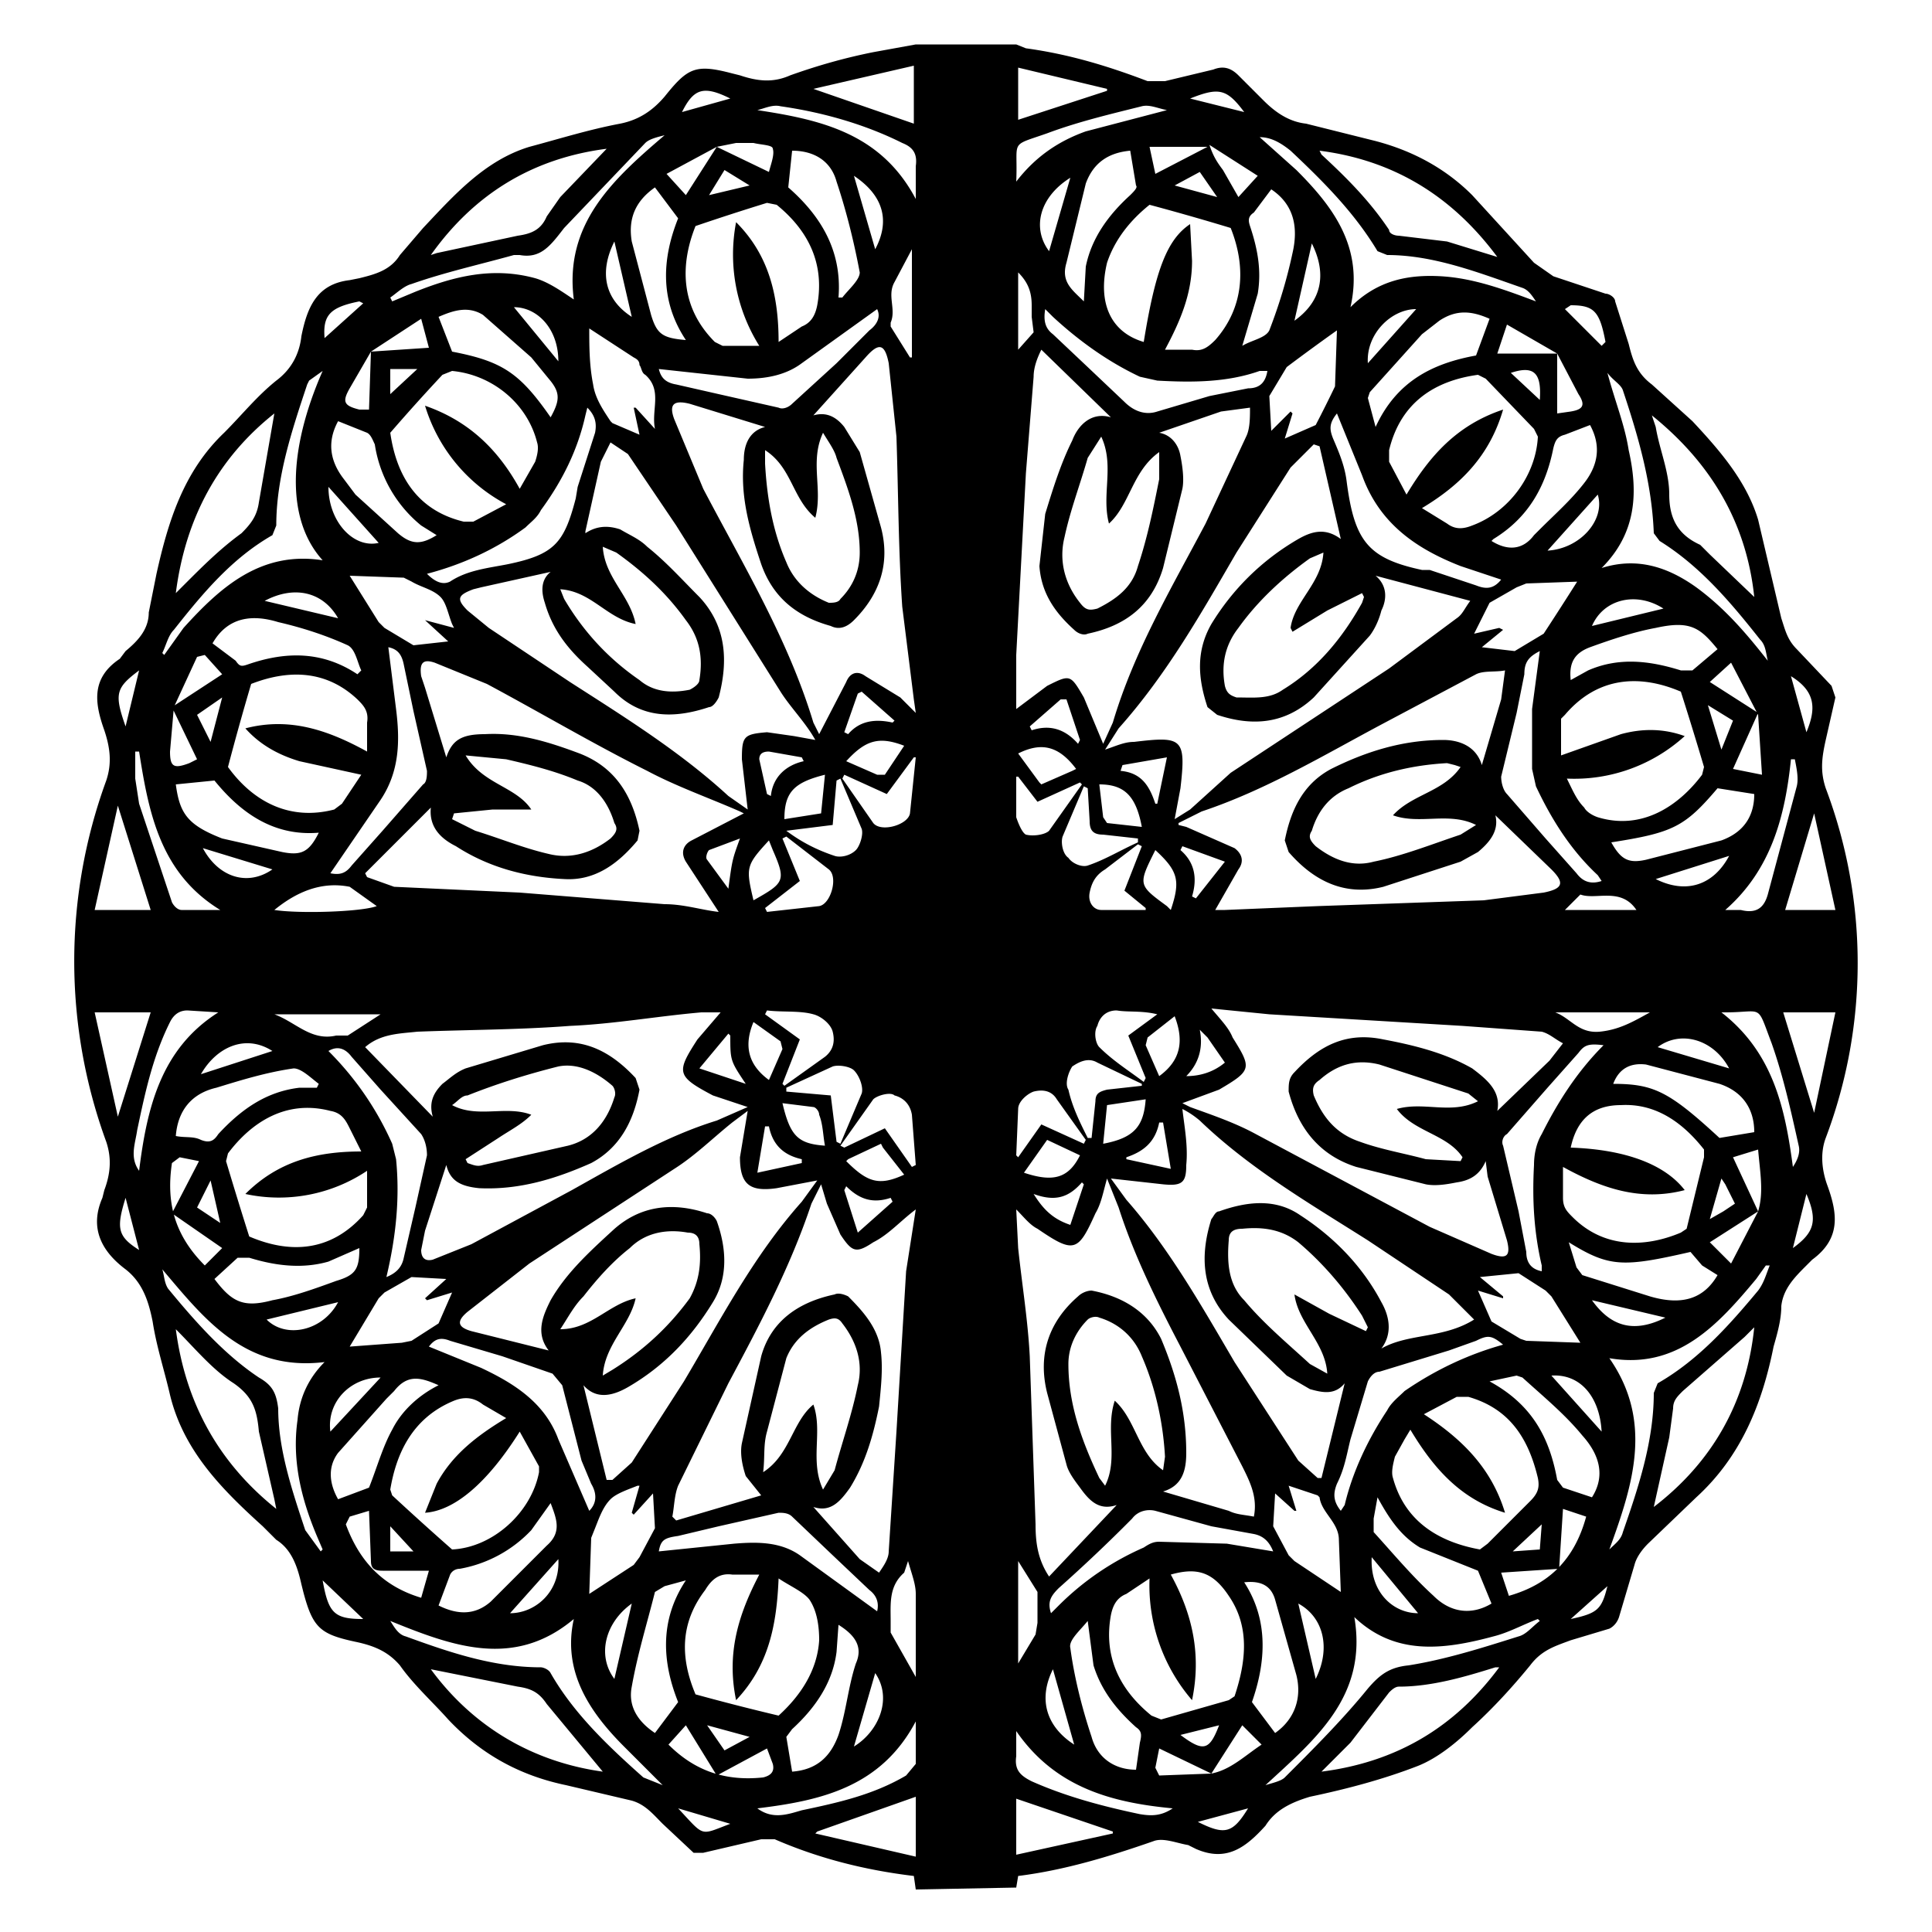 <svg xmlns="http://www.w3.org/2000/svg" viewBox="0 0 1000 1000" xml:space="preserve"><path d="M474 23h52l5 2c22 3 42 9 63 17h9l25-6c5-2 9-1 13 3l13 13c6 6 13 11 22 12l36 9c19 5 36 14 50 28l32 35 10 7 27 9c2 0 5 2 5 4l7 22c2 8 4 15 12 21l21 19c14 15 28 31 34 51l12 51c2 6 3 11 8 16l18 19 2 6-5 22c-2 9-3 16 0 25a256 256 0 0 1 0 181c-3 8-2 17 1 25 5 14 7 27-8 38l-3 3c-6 6-12 12-13 21 0 7-2 14-4 21-6 30-17 57-40 78l-25 24c-3 3-6 7-7 11l-8 27c-1 3-3 5-5 6l-20 6c-8 3-15 5-21 13-9 11-19 22-30 32-8 8-18 16-28 20-18 7-37 12-56 16-10 3-18 7-23 15-10 11-20 19-36 12l-4-2c-6-1-13-4-18-2-23 8-46 15-70 18l-1 6-52 1-1-7c-25-3-49-9-72-19h-7l-30 7h-5l-16-15c-5-5-9-10-16-12l-34-8c-24-5-44-16-61-34-8-9-18-18-25-28-6-7-13-10-22-12-19-4-23-7-28-26l-1-4c-2-9-5-18-13-23l-7-7c-21-19-41-39-48-68-3-13-7-25-9-38-2-10-5-20-14-27-12-9-19-21-12-37l1-4c3-8 4-16 1-25a272 272 0 0 1 0-187c3-9 2-17-1-26-5-14-7-27 8-37l3-4c6-5 12-11 12-20l4-20c6-27 14-53 35-73 9-9 17-19 27-27 8-6 12-14 13-23 3-15 8-27 25-29l5-1c8-2 16-4 21-12l12-14c16-17 32-35 55-42 15-4 31-9 47-12 10-2 17-7 23-14 12-15 16-17 35-12l4 1c9 3 17 4 26 0 14-5 28-9 43-12l22-4zM90 366l-2 23c0 8 2 9 10 6l4-2-13-27 26-17-9-10-4 1-12 26zm820 261c3-10 1-20 0-32l-13 4 13 28-25 16 11 11 14-27zM371 76l27 13c1-4 3-9 2-12 0-2-6-2-10-3h-9l-10 2-26 14 10 11 16-25zm256 842-27-13-2 10 2 4 27-1c10-2 17-9 26-15l-10-10-16 25zm179-735v31l7-1c6-1 8-3 4-9l-11-21-26-15-5 15h31zm-614-1 30-2-4-15-26 17-11 19c-4 7-3 9 5 11h5l1-30zm718 188-14-27-11 10 25 16-13 29 15 3-2-31zM683 231l-3-1-12 12-28 44c-18 31-36 63-61 91l-7 11c6-2 10-4 15-4 25-3 27-2 24 24l-3 16 8-5 21-19 82-54 35-26c3-2 4-5 7-9l-49-13c6 5 6 12 3 18-1 4-3 9-6 13l-29 32c-15 14-32 15-50 9l-5-4c-5-15-6-29 2-43 11-18 26-33 45-44 7-4 14-6 22 0l-11-48zm-83-7c6 1 10 6 11 12 1 5 2 12 1 17l-10 41c-6 20-20 30-39 34-2 1-5 0-7-2-10-9-17-19-18-33l3-27c4-13 8-26 14-38 3-8 10-15 20-12a98451 98451 0 0 0-36-35c-2 4-4 9-4 14l-4 50-5 94v28l16-12c12-6 12-6 19 6l10 24 5-11c11-37 30-69 48-103l21-45c2-4 2-10 2-15l-15 2-32 11zm-25 386 8 11c22 25 39 55 56 84l33 51 10 9h2l12-49c-5 6-11 5-18 3l-12-7-30-29c-14-15-15-33-9-52 1-1 2-4 4-4 14-5 29-7 42 2 17 11 32 26 42 45 4 7 6 16 0 24 14-8 32-5 48-15l-13-13-42-28c-30-19-61-37-87-62a46 46 0 0 0-9-6c1 9 3 19 2 29 0 9-2 11-12 10l-27-3zm3 169c-9 3-14-2-19-9-3-4-6-8-7-12l-10-37c-5-20 1-37 16-50 2-2 5-3 7-3 16 3 29 11 36 25 8 19 13 38 13 59 0 9-2 17-12 20l34 10c4 2 8 2 13 3 2-10-2-18-6-26l-32-62c-12-23-24-47-32-72l-6-15c-2 7-3 13-6 18-9 20-11 21-30 8-4-2-7-6-11-10l1 20c2 19 5 37 6 56l3 87c0 9 1 18 7 27l35-37zm32-353v1l4 1 25 11c4 3 5 7 2 11l-12 21h5l48-2 86-3 31-4c10-2 11-5 4-12l-29-28c2 8-3 14-9 19l-9 5-40 13c-20 5-36-3-49-18l-2-6c3-15 9-29 24-37 18-9 37-15 58-15 8 0 17 3 20 13l10-34 2-15c-5 1-11 0-15 2l-49 26c-30 16-60 34-93 45l-12 6zm165 149 27-26 7-9c-4-2-7-5-11-6l-41-3-100-6-30-3c5 6 9 10 11 15 10 16 10 17-7 27l-19 7 4 2c11 4 23 8 34 14l90 48 32 14c8 3 10 1 8-7l-10-33-1-8c-3 7-8 10-15 11-5 1-11 2-16 1l-36-9c-19-6-30-20-35-39 0-4 0-7 3-10 13-14 27-21 46-17 16 3 32 7 46 15 8 6 15 12 13 22zM372 472l-17-26c-3-5-1-9 3-11l27-14-2-1c-16-7-33-13-48-21-28-14-55-30-83-45l-27-11c-6-2-8 0-7 7l2 6 11 36c3-9 8-12 20-12 17-1 33 4 49 10 18 7 27 21 31 40l-1 5c-10 12-22 21-38 20-20-1-39-6-56-17-8-4-14-10-13-20l-34 34 1 2 14 5 65 3 75 6c10 0 19 3 28 4zm49-257c7-2 12 1 16 6l8 13 11 39c5 19-1 35-14 48-4 4-8 5-12 3-18-5-30-15-36-32-6-18-11-35-9-54 0-8 3-15 11-17l-39-12c-8-2-11 0-8 8l15 36c21 40 44 78 57 121l3 6 14-27c2-5 6-6 10-3l18 11 8 8-1-7-6-48c-2-29-2-58-3-88l-4-38c-2-10-5-11-12-3l-27 30zm0 565 24 27 10 7c2-3 5-7 5-11l4-62 5-83 5-32c-8 6-14 13-22 17-9 6-11 5-17-4l-7-16-3-10-1 2-4 8c-11 33-27 63-43 93l-26 53c-2 5-2 11-3 16l2 2 44-13-8-10c-2-6-3-12-2-17l10-45c5-18 19-28 38-32 2-1 5 0 7 1 8 8 16 17 17 29 1 9 0 18-1 28-3 15-7 29-15 42-5 7-10 13-19 10zM285 296l-36 8-4 1c-8 3-9 5-3 11l11 9 42 28c28 18 57 36 82 59l10 7-3-26c0-12 1-13 13-14l14 2 11 2c-5-9-13-17-18-25l-54-86-25-37-9-6-5 10-8 36v1c6-4 12-4 18-2 5 3 10 5 14 9 10 8 18 17 27 26 14 15 15 33 10 52-1 2-3 5-5 5-18 6-35 6-49-8l-14-13c-10-9-18-19-22-33-2-6-2-12 3-16zm-54 307-11 34-2 10c0 4 2 6 6 5l20-8 52-28c25-14 49-28 75-36l16-7-18-6c-19-10-19-12-8-29l12-14h-10c-23 2-45 6-68 7-26 2-53 2-79 3-9 1-19 1-27 8l35 36c-2-7 0-12 5-17 4-3 7-6 12-8l40-12c20-5 35 3 48 17l2 6c-3 16-10 30-25 38-18 8-37 14-58 13-10-1-15-4-17-12zm53 96c-7-9-3-18 1-26 8-14 20-25 32-36 14-13 31-15 49-9 2 0 4 2 5 4 5 14 6 29-2 42-11 18-25 33-44 44-7 4-16 7-23-1l12 49h3l10-9 27-42c19-32 36-65 61-93l8-11-21 4c-14 2-19-2-19-16l4-24-8 6c-10 8-19 17-30 24l-75 49-32 25c-6 5-5 8 2 10l40 10zm319-518h14c5 1 8-1 12-5 15-17 16-38 8-58a1314 1314 0 0 0-42-12c-10 8-18 18-22 30-5 21 2 36 19 41 6-37 12-53 24-61l1 19c0 17-6 31-14 46zm208 222c3 6 5 11 9 15 1 2 4 4 7 5 23 7 42-6 54-22l1-4a1993 1993 0 0 0-12-39c-21-9-43-8-60 12l-2 2v19l31-11c11-3 22-3 33 1a85 85 0 0 1-61 22zm-75-140 13 8c4 3 8 3 13 1 19-7 33-26 34-46l-2-4-25-26-4-2c-22 3-40 14-46 39v6l9 17c12-20 26-36 50-44-7 24-22 39-42 51zm-6 477-3 5-5 9c-1 4-2 8-1 11 6 22 23 33 45 37l4-3 22-22c4-4 5-7 4-12-5-21-15-36-36-42h-6l-17 9c20 13 35 28 42 51-23-7-37-23-49-43zm-135 77-12 8c-5 2-7 6-8 11-4 22 5 39 21 52l5 2 35-10 3-2c6-18 8-36-3-52-8-12-16-15-30-11 11 20 16 41 11 65a91 91 0 0 1-22-63zm277-201c-23 6-43-1-63-12v16c0 5 2 7 5 10 16 16 37 16 56 8l3-2 9-37v-4c-11-14-25-24-43-23-15 0-23 8-26 22 29 1 49 9 59 22zM403 177l12-8c5-2 7-6 8-11 4-22-5-39-21-52l-5-1a1322 1322 0 0 0-37 12c-8 20-8 42 10 60l4 2h19a89 89 0 0 1-12-64c17 17 22 38 22 62zm-22 703c-5-24 1-44 12-65h-14c-7-1-11 3-14 8-13 17-13 35-5 54a1255 1255 0 0 0 43 11c11-10 20-23 21-39 0-7-1-15-5-21-3-4-10-7-16-11-1 24-5 45-22 63zM269 253l8-14c1-3 2-7 1-10-5-20-23-35-44-37l-5 2a1038 1038 0 0 0-27 30c3 21 13 40 38 46h5l17-9a86 86 0 0 1-42-51c23 8 38 23 49 43zm-82 343-6-12c-2-4-4-8-10-9-23-6-41 6-53 22l-1 4a2344 2344 0 0 0 12 39c21 9 42 8 59-11l2-4v-19a82 82 0 0 1-63 12c17-17 37-22 60-22zm75 138-12-7c-5-4-10-4-15-2-22 9-30 28-33 46l1 3a1612 1612 0 0 0 31 28c21-1 41-19 45-40v-3l-10-18c-17 27-34 41-49 42l6-15c8-15 21-25 36-34zm-75-333-32-7c-10-3-20-8-28-17 23-6 43 1 63 12v-15c1-6-2-9-5-12-17-16-37-15-55-8a1432 1432 0 0 0-12 43c13 18 32 28 55 22l4-3 10-15zm387-130c-4-15 3-30-4-45l-7 11c-4 14-9 27-12 41-3 12 0 24 8 34 3 4 5 4 9 3 10-5 18-11 21-22 5-15 8-30 11-45v-14c-14 10-15 27-26 37zm182 126-3-1-4-1c-18 1-35 5-51 13-10 4-16 12-19 22-2 3-1 5 2 8 9 7 19 11 30 8 15-3 30-9 45-14l8-5c-14-7-29 0-43-5 10-11 26-12 35-25zm-71-111-7 3c-14 10-27 22-37 36-7 9-9 19-7 30 1 4 3 5 6 6 9 0 17 1 24-4 18-11 31-27 41-45l1-3-1-2-18 9-18 11-1-2c2-14 16-23 17-39zm-83 475 1-7c-1-18-5-36-12-52-4-10-12-17-22-20-2-1-5 0-6 1-6 6-10 14-10 23 0 21 7 40 16 59l3 4c7-14 0-29 5-44 11 10 12 27 25 36zm163-191-5-4-46-15c-12-3-22 0-31 8-3 2-4 4-3 8 5 12 12 20 24 24 11 4 23 6 34 9l18 1 1-2c-8-12-25-13-34-25 14-4 28 3 42-4zm-58 119 1-2-3-6c-9-14-20-27-33-38-9-7-19-8-29-7-5 0-7 2-7 6-1 12 0 23 8 31 10 12 22 22 34 33l9 5c-1-16-15-26-17-41l18 10 19 9zM422 268c-12-10-12-26-26-35v7c1 18 4 35 11 51 4 10 12 17 22 21 2 0 5 0 6-2 6-6 10-14 10-24 0-17-6-33-12-49-1-4-4-8-7-13-7 15 0 29-4 44zm-93 55c-15-3-23-17-39-18l2 5c10 17 23 31 39 42 7 6 16 7 26 5 2-1 5-3 5-5 2-12 0-22-7-31-10-14-22-25-36-35l-7-3c1 16 14 25 17 40zm-17 389 5-3c16-10 29-22 40-37 5-9 6-18 5-28 0-4-2-6-6-6-11-2-22 0-30 8-9 7-17 16-24 25-5 5-8 11-12 17 16 0 25-13 39-16-3 14-16 24-17 40zm-71-112 1 2c3 1 5 2 8 1l44-10c12-3 20-12 24-25 1-2 0-5-1-6-8-7-18-12-28-10-16 4-32 9-47 15-3 0-5 3-8 5 13 7 28 0 41 5-5 5-11 8-17 12l-17 11zm-6-179-1 3 12 6c13 4 25 9 38 12 12 3 23-1 32-8 3-3 4-5 2-8-3-10-9-19-19-22-12-5-24-8-37-11l-21-2c9 15 26 16 34 28h-20l-20 2zm191 350 6-10c4-15 9-29 12-44 3-12-1-23-8-32-2-3-4-3-7-2-10 4-18 10-22 20l-10 38c-2 7-1 13-2 21 14-9 15-26 26-35 5 14-2 29 5 44zm482-462c-4-38-22-69-53-94l2 6c2 12 7 23 7 35 0 13 5 21 16 26l5 5 23 22zM683 78l1 2c13 12 25 24 35 39 0 2 3 3 5 3l25 3 26 8c-23-31-53-50-92-55zm93 785h-2c-16 5-33 10-50 10-2 0-4 2-5 3l-20 26-15 15c39-5 69-23 92-54zm80-83c30-23 48-54 52-93l-5 5-32 28c-3 3-5 5-5 9l-2 15-8 36zM223 132l3-1 42-9c7-1 12-3 15-10l7-10 24-25c-39 5-69 24-91 55zM91 307l5-5c9-9 18-18 29-26 5-5 8-9 9-16l8-46c-29 23-46 54-51 93zm132 557c22 30 53 48 89 53l-29-35c-4-6-8-8-15-9l-45-9zM91 688c5 38 22 69 52 93l-1-5-8-35c-1-11-3-18-13-25-11-7-20-18-30-28zm824-346c-1-4-1-8-4-11-15-19-31-38-52-51l-3-4c-1-26-8-50-16-74-1-3-5-5-8-9 4 15 9 27 11 40 5 22 4 43-14 61 19-6 35 0 49 10 15 11 26 24 37 38zM652 71l19 17c19 19 35 40 28 71 14-14 30-17 47-16s33 7 49 13c-2-3-4-6-7-7-23-8-46-17-70-17l-5-2c-12-20-28-36-45-52-5-4-10-7-16-7zm264 584h-2l-5 7c-20 24-41 47-76 41 23 33 12 66 0 99 3-3 6-5 7-9 8-23 16-47 16-72l2-5c21-12 37-30 52-48 3-4 4-8 6-13zM655 924c3-1 8-2 10-4 15-15 30-30 43-46 6-7 11-11 21-12 19-3 38-9 57-15 4-1 7-5 11-8l-1-1c-8 3-15 7-23 9-26 7-51 10-72-10 7 41-20 63-46 87zM344 70c-4 1-8 2-10 4l-42 44c-7 9-12 16-23 14h-3c-18 5-36 9-53 15-4 1-8 5-11 7l1 2 12-5c20-8 40-13 62-7 7 2 14 7 20 11-5-39 20-62 47-85zM84 657c1 3 1 7 3 10 14 17 29 34 47 46 7 4 9 8 10 16 0 21 7 42 14 63l8 11 1-1-3-7c-8-19-13-39-10-60 1-12 6-22 14-30-41 5-62-22-84-48zm118 182c2 3 4 7 8 8 22 8 45 16 70 16 1 0 4 1 5 3 12 21 30 38 48 54l10 4-20-20c-18-18-32-39-26-66-31 26-63 14-95 1zm-35-647-7 5-1 2c-8 24-16 48-16 73l-2 5c-21 12-36 30-51 49-3 3-4 8-6 12l1 1 5-7 5-7c19-21 40-40 72-35-19-21-18-57 0-98zm525 22c-4 5-4 8-2 13 3 7 6 14 7 22 4 31 11 40 39 46h4l24 8c5 2 9 2 13-3l-21-7c-23-9-42-22-51-47l-13-32zm-36-22h-4c-17 6-35 6-53 5l-9-2c-17-8-32-19-45-31l-4-4c-1 6 0 10 4 13l18 17 19 18c5 5 11 7 17 5l27-8 20-4c6 0 9-3 10-9zm173 264-2-3c-14-13-24-29-32-46l-2-9v-31l4-30c-6 3-8 6-8 12l-4 20-8 33c0 3 1 7 3 9l20 23 16 18c3 4 7 6 13 4zM659 803c-2-5-5-8-10-9l-22-4-29-8c-4-1-9 0-12 4a824 824 0 0 1-38 36c-4 4-6 7-4 13l4-4c13-13 28-23 44-30 3-2 5-3 8-3l35 1 24 4zm35-21 2-3c4-17 12-34 22-49 2-4 6-7 9-10 16-11 33-19 51-24-6-5-8-5-14-2l-14 5-36 11c-3 0-5 3-6 5l-9 30c-2 8-3 15-7 23-2 5-2 9 2 14zM171 452c5 1 8 0 11-4l16-18 21-24c2-1 2-5 2-7l-7-31-5-24c-1-5-3-8-8-9l4 32c2 16 2 32-8 47l-26 38zm659 89c-8-1-10 0-13 4l-16 18-21 24c-2 1-3 4-2 6l8 34 4 21c0 6 3 9 8 10v-3c-4-17-5-34-4-52 0-5 1-11 4-16 8-16 18-32 32-46zM454 834c1-4 0-8-4-11l-19-18-21-20c-2-2-5-2-7-2l-31 7-21 5c-7 1-9 2-10 8l39-4c12-1 24-1 34 6l40 29zm-149-52c4-4 4-9 1-14l-5-12-10-39-5-6-26-9-27-8c-5-2-8-1-11 3l27 11c17 8 33 18 40 37l16 37zm-84-485c4 4 8 6 12 4 9-6 20-7 30-9 24-5 29-11 35-34l1-6 9-28c1-5 0-9-4-13l-1 4c-4 18-12 34-23 49-2 4-5 6-8 9-15 11-32 19-51 24zm120-106c1 4 3 7 9 8l22 5 31 7c2 1 5 0 7-2l23-21 17-17c4-3 6-7 4-11l-39 28c-8 6-18 8-28 8l-46-5zM200 661c5-2 8-5 9-10l6-26 6-27c0-4-1-8-3-11l-21-23-15-17c-3-4-7-6-12-3 14 14 25 30 33 48l2 8c2 20 0 40-5 61zm512-440c11-24 30-33 52-37l7-19c-9-4-17-5-26 1l-9 7-27 30-1 3 4 15zm-151-65 1-18c3-15 12-27 23-37 2-2 4-4 3-5l-3-18c-11 1-19 6-23 17l-10 41c-3 10 3 14 9 20zm273 280c5 9 9 11 18 9l39-10c11-4 17-12 17-24l-19-3c-17 20-23 23-55 28zm-22 207 4 13 3 4 35 11c17 5 28 1 35-11l-8-5-6-7c-35 8-42 8-63-5zM658 98l-9 12c-3 2-3 4-2 7 4 12 6 23 4 35l-8 27c5-3 12-4 14-8 5-13 9-26 12-40 3-13 1-25-11-33zm-95 741c-4 5-10 10-9 14 2 15 6 31 11 46 3 11 12 17 23 17l2-14c1-4 1-6-2-8-10-9-18-19-22-32l-3-23zm260-619-13 5c-4 1-5 3-6 7-4 20-13 36-31 47l-1 1c8 5 16 5 22-3l3-3c8-8 16-15 23-24s9-19 3-30zm66 116c-9-11-14-15-32-11-11 2-23 6-34 10-8 3-11 8-10 17l9-5c16-7 32-5 48 0h6l13-11zm19 250c0-12-6-21-18-25l-38-10c-8-1-14 2-17 10 21 0 29 4 55 28l18-3zM771 715c22 12 31 29 35 51l3 4 15 5c7-11 4-22-5-32-9-11-20-20-31-30l-3-1-14 3zM434 154h2c3-4 9-9 9-13-3-16-7-32-12-47-3-11-12-16-23-16l-2 19c16 14 28 32 26 57zm-79 664-11 3-5 3c-4 16-9 32-12 49-2 10 3 18 12 24l12-16c-8-20-10-42 4-63zm305 79c10-7 14-18 11-30l-11-39c-2-7-7-10-16-9 13 20 11 42 4 62l12 16zM185 349l2-2c-2-4-3-11-7-13-11-5-23-9-36-12-13-4-26-3-34 11l12 9c2 3 3 3 6 2 20-7 39-7 57 5zm-74 55-20 2c2 15 6 21 24 28l31 7c10 2 14 0 19-10-24 2-41-11-54-27zm661 426-7-17-30-12c-10-6-16-15-22-26l-2 11v7c10 11 20 23 31 33 9 9 20 10 30 4zm-338 11-1 14c-2 16-11 29-23 40l-3 4 3 18c13-1 20-8 24-19 4-12 5-25 9-37 4-9-1-15-9-20zm-243-71c4-10 7-21 12-30 5-10 14-18 24-23-9-4-16-6-23 3l-4 4-25 28c-6 8-4 17 0 24l16-6zm-5-124-16 7c-14 4-28 2-41-2h-6l-12 11c9 12 15 15 30 11 11-2 22-6 33-10 10-3 12-6 12-17zm-11-428c-6 11-4 21 3 30l6 8 22 20c7 6 12 6 20 1l-8-5a67 67 0 0 1-24-42c-1-2-2-5-4-6l-15-6zM91 588c5 1 9 0 13 2 5 2 7 0 9-3 12-13 25-22 42-24h9l1-2c-4-3-9-8-13-8-14 2-27 6-40 10-13 3-20 12-21 25zM339 97c-10 7-14 16-12 28l10 38c3 10 6 12 18 13-14-21-12-43-4-63l-12-16zm-54 681-10 14a67 67 0 0 1-37 20c-2 0-4 1-5 3l-6 16c10 5 19 5 27-2l29-29c8-7 5-14 2-22zm-51-596c26 5 35 11 51 34 5-9 5-13-1-20l-9-11-25-22c-8-5-16-2-23 1l7 18zm584 119-28 1-5 2-14 8-8 16 13-3 2 1-11 9 17 2 15-9a1994 1994 0 0 0 18-28zm-160-78 10-10 1 1-4 13 16-7a713 713 0 0 0 10-20l1-29a1203 1203 0 0 0-26 19l-9 15 1 18zm114 461 15 9 3 1 28 1-15-24-3-3-14-9-20 2 12 10v1l-13-4 7 16zm-101 98h-1l-10-9-1 17 8 15 3 3 24 16-1-27c0-9-9-14-10-22l-1-1-15-5 4 13zm-490-85 27-2 5-1 14-9 7-16-13 4-1-1 11-10-18-1-14 8-3 3-15 25zm0-399 15 24 3 3 15 9 18-2-12-11 15 4-1-2c-2-5-3-11-6-14-4-4-10-5-15-8l-4-2-28-1zm124-128c0 9 0 19 2 29 1 7 5 13 9 19l1 1 14 6-3-14h1l10 11c-2-10 4-20-5-28-2-1-2-4-3-5 0-2-1-3-3-4l-23-15zm26 599h-1c-5 2-11 4-14 7-4 4-6 10-8 15l-2 5-1 29 23-15 3-4 8-15-1-18-10 11-1-1 4-14zm92 179-1 1 52 12v-31l-51 18zm-2-902 52 18V34l-52 12zM61 578l17-54H49l12 54zm17-107-17-54-12 54h29zm448 489 50-11v-1l-50-17v29zm413-384 11-52h-27l16 52zM573 47v-1l-46-11v27l46-15zm-99 844c-18 34-49 41-82 45 8 6 16 3 23 1 19-4 37-8 54-18l5-6v-22zm450-420h26l-11-50-15 50zM392 57c33 5 64 12 82 46V86c1-7-2-10-7-12-20-10-42-16-63-19-4-1-8 1-12 2zm171 351-2-1-11 26c-1 3 0 9 3 11 2 3 7 5 10 4 9-3 17-8 26-12v-2l-18-2c-5 0-7-2-7-7l-1-17zm0 181h2l2-19c0-4 2-5 6-6l18-2v-1l-23-11c-5-3-10 0-13 2-2 3-4 9-2 12 2 9 6 17 10 25zM72 606c4-32 11-63 41-82l-16-1c-4 0-7 2-9 6-9 18-13 37-17 56-1 7-4 14 1 21zm365-205-1 2 16 23c4 5 18 1 19-5l3-29h-1l-14 19-22-10zm21 183 14 20 2-1-2-26c-1-6-5-9-9-10-2-2-9 0-11 2l-17 24 2 1 21-10zM72 389h-2v14l2 13 17 51c1 2 3 4 5 4h20c-31-19-37-50-42-82zm363 14-2 1-2 23-24 3c8 6 16 10 25 13 3 1 8 0 11-3 2-2 4-8 3-11l-11-26zm-39 67 1 2 27-3c6-1 10-15 5-19l-22-17-2 1 9 22-18 14zm11 93v2l23 2 3 24 2 1 11-26c1-3-1-9-4-12-2-2-8-3-11-2l-24 11zm-10-40-1 2 18 13-9 23 1 1 21-15c5-4 5-9 4-13s-6-8-10-9c-7-2-16-1-24-2zm210 413c-32-3-61-11-81-40v13c-1 7 2 10 8 13 18 8 37 13 56 17 6 1 11 1 17-3zm-81-338 1 1 12-17 22 10 1-2-15-21c-3-5-8-5-12-4-3 1-8 5-8 9l-1 24zm365-74c27 21 33 50 37 80 2-3 4-7 3-11-4-18-8-36-14-53-8-21-4-16-24-16h-2zm-299 36 1-2-9-22 15-11c-8-2-15-1-21-2-6 0-9 4-10 8-2 3-1 9 1 11 7 7 15 12 23 18zM526 94c10-13 22-21 36-26l42-11c-5-1-9-3-13-2-16 4-33 8-49 14-20 7-15 3-16 25zm403 299h-2c-3 29-10 57-34 78h8c8 2 12-1 14-8l15-56c1-4 0-9-1-14zm-402 9h-1v21c1 3 3 8 5 9 4 1 10 0 12-2l17-24-1-1-22 10-10-13zm55 59 9-23-2-1-17 13c-5 3-7 7-8 12s2 9 6 9h23v-1l-11-9zM470 808l-2 6c-8 7-7 16-7 25v6l13 23v-43c0-5-2-10-4-17zm1-623h1v-56l-9 17c-4 7 1 14-2 21v2l10 16zM180 536l17-11h-55c11 4 19 14 32 11h6zm11 246-10 3-2 4c7 19 19 32 39 38l4-14h-24c-4 0-6-1-6-5l-1-26zm155 121c14 14 30 19 49 17 4-1 6-3 5-7l-3-8-26 14-16-26-9 10zM195 469l-14-10c-15-3-28 3-39 12 13 2 45 1 53-2zM89 628l14-27-10-2-4 3c-3 20 1 37 17 53l9-9-26-18zm718 184-30 2 4 12c21-6 34-19 40-41l-12-4-2 31zm-280 49 9-15 1-6v-16l-10-16v53zm278-337c8 3 12 11 23 10 10-1 17-5 26-10h-49zm-214-96c-3-16-9-22-22-22l2 17 2 3 18 2zm7 12c-9 18-9 18 6 29l2 2c5-15 4-20-8-31zm-41-42c-9-12-18-14-30-8l11 15 1 1 16-7 2-1zm14 194c16-3 21-9 22-23l-20 3-2 20zm29-35c11-8 13-18 8-31l-14 11-1 4 7 16zm-195 14c4 17 8 21 22 22-1-5-1-11-3-16 0-2-2-4-3-4l-16-2zm125 36c15 5 23 3 29-9l-17-8-12 17zM425 421l2-20c-16 4-21 9-21 23l19-3zm-35 108c-5 12-3 22 8 30l7-16-1-4-14-10zm48 72c11 11 17 13 30 7l-11-14-1-2-17 8-1 1zm-40-166c-12 13-12 14-8 31 16-9 17-10 10-26l-2-5zm70-49c-13-5-20-3-30 8l16 7h4l10-15zm67-214-1-8v-6c0-7-2-12-7-17v40l8-9zm327 510-38-9c10 14 22 17 38 9zM552 362h-3l-16 14 1 2c9-3 17-1 24 7l1-2-7-21zm2-270c-16 10-20 26-11 38l11-38zm71-16h-30l3 14 27-14zM138 683c10 10 29 6 37-9l-37 9zm723-368c-14-9-31-5-37 9l37-9zM612 438l-1 2c7 6 9 14 6 24l2 1 15-19-22-8zm-175-59 2 1c6-7 14-8 23-6l1-1-17-15-2 1-7 20zm144 17-1 3c11 1 15 8 18 17h1l5-24-23 4zm100 473c8-16 4-32-9-39l9 39zm-79-288h-2c-2 10-8 15-17 18v1l23 5-4-24zm293-138-38 12c16 8 30 3 38-12zM679 126l-9 40c14-10 17-24 9-40zm29 62 25-28c-13 0-26 13-25 28zm-538 64c0 18 13 32 26 29l-26-29zM651 91l-25-16c2 6 4 9 7 13l8 14 10-11zm178 650c-1-18-11-30-26-29l26 29zm-119 65c-1 18 11 29 24 29l-24-29zM535 618c5 8 10 13 19 16l7-21-1-1c-7 8-14 10-25 6zm10 246c-8 16-3 30 11 39l-11-39zM378 536l-1-1-15 18 24 8c-8-12-8-12-8-25zm517 17c-8-15-25-20-37-11l37 11zm-754-9c-14-9-29-2-37 12l37-12zm186-380-9-39c-8 16-5 30 9 39zm-38 643-25 28c13 0 26-11 25-28zm109-224h-2l-4 24 23-5v-2c-9-2-15-7-17-17zM197 713c-16 0-28 13-26 28l26-28zm604-428c17-1 30-16 26-29l-26 29zm-664 26 38 9c-8-14-23-17-38-9zm673 160h37c-8-12-21-5-29-8l-8 8zM266 159l23 28c0-17-11-28-23-28zM141 450l-36-11c8 15 23 20 36 11zm275-56-1-2-17-3c-3 0-5 1-5 4l4 18 2 1c1-10 8-16 17-18zm26 510c13-8 20-25 11-38l-11 38zm-115-74c-14 10-18 27-9 39l9-39zm56-396-16 6c-1 1-2 4-1 5l11 15c2-15 2-15 6-26zm231 123c7 0 14-2 20-7l-9-13-4-4c2 10-1 18-7 24zM442 91l11 38c8-15 4-28-11-38zm-4 523-1 2 7 22 18-16-1-2c-9 3-16 1-23-6zm375-456-3 2 19 19 2-2c-3-16-6-19-18-19zM378 51c-14-7-19-5-25 7l25-7zm242 892c14 7 18 6 26-7l-26 7zm315-325-7 28c11-8 13-14 7-28zm-8-268 8 29c5-12 5-21-8-29zM616 51l28 7c-9-12-13-13-28-7zM188 157l-2-1c-15 3-19 7-18 19l20-18zm644 664-19 17c14-3 16-5 19-17zM65 620c-5 16-4 20 7 27l-7-27zm7-273c-12 9-13 12-7 29l7-29zm306 597-27-8c14 15 11 14 27 8zM167 818c3 17 6 20 21 20l-21-20zm630-611c1-14-3-18-15-14l15 14zm-14 596 14-1 1-13-15 14zm108-415 6-15-13-8 7 23zM630 102l-9-13-13 7 22 6zM102 370l7 14 6-23-13 9zM388 96l-13-8-8 13 21-5zm-172 95h-14v13l14-13zm172 708-22-6 9 13 13-7zm503-289-6 21 7-4 6-4-5-10-2-3zM611 898c12 9 15 8 20-5l-20 5zm-409-95h12l-12-13v13zm-93-192-7 14 12 8-5-22z"/></svg>
